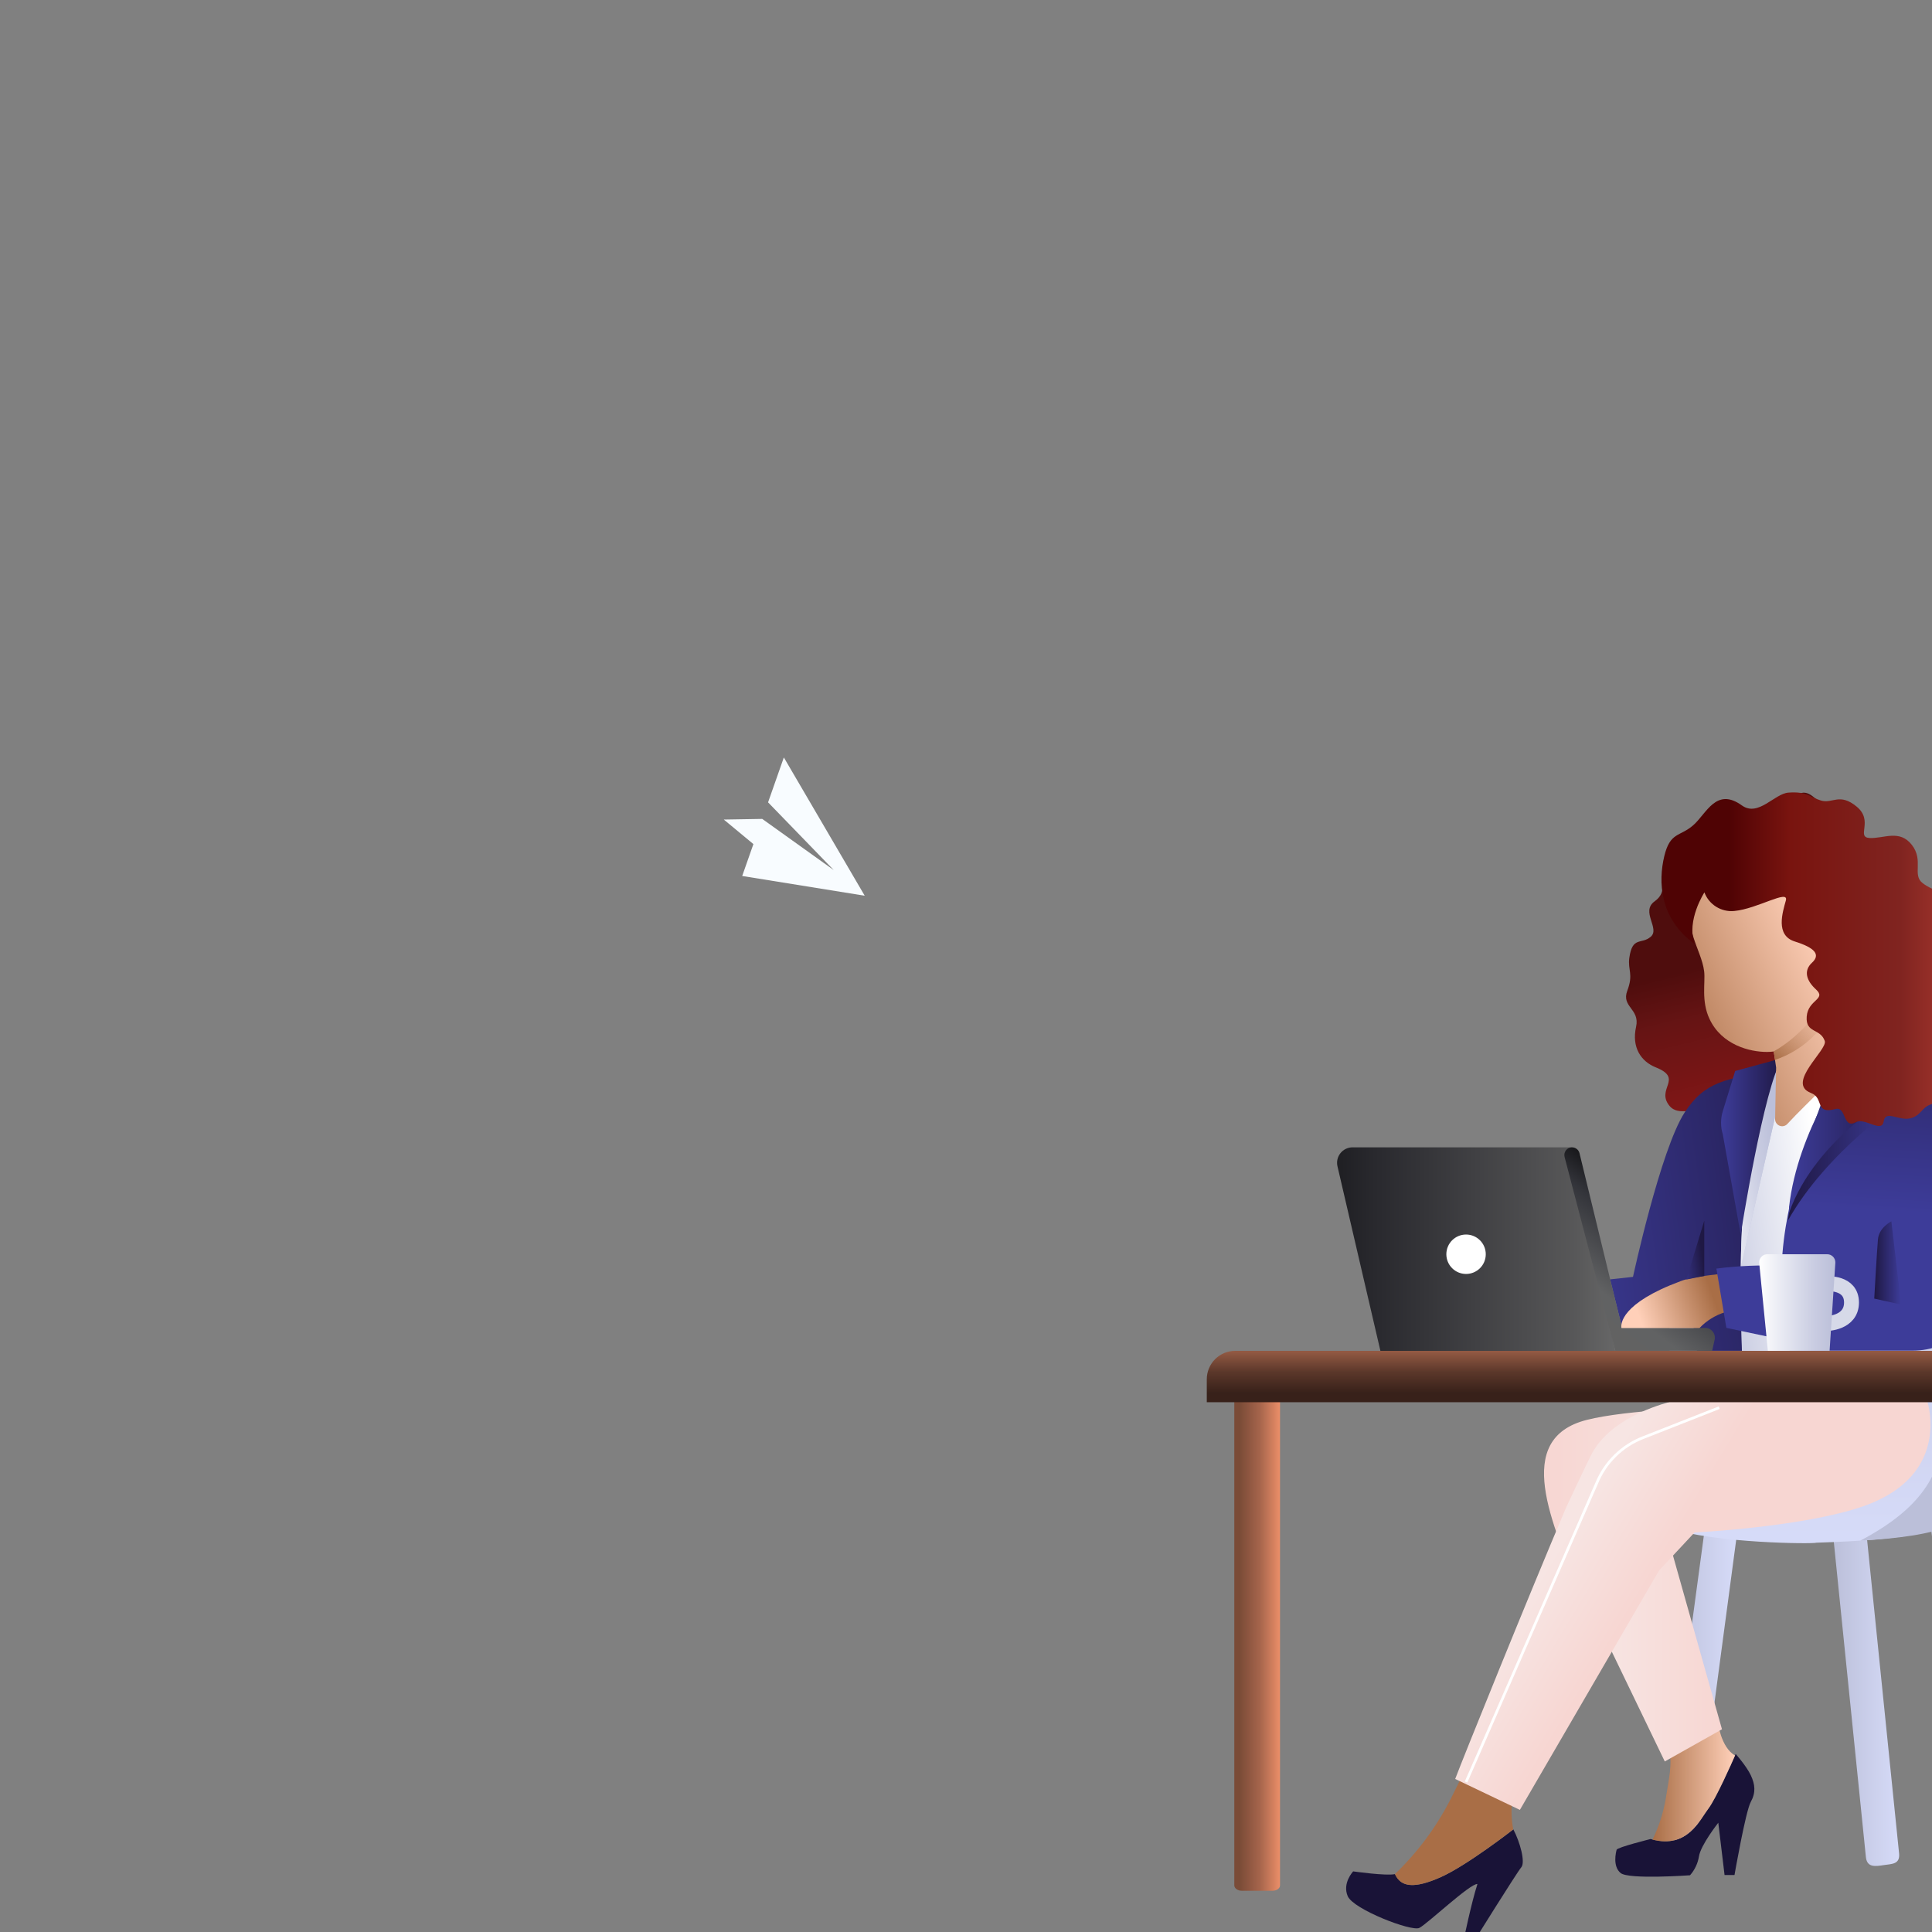 <?xml version="1.0" encoding="UTF-8"?>
<svg preserveAspectRatio="none" viewBox="0 0 512 512" xmlns="http://www.w3.org/2000/svg" xmlns:xlink="http://www.w3.org/1999/xlink" version="1.1">
	<rect x="0" y="0" width="512" height="512" fill="#808080" stroke="none"/>
	<path id="send" d="M229.159 237.378 L207.727 200.734 203.547 212.63 220.949 230.578 202.004 217.022 202 217.034 202.004 217.02 191.814 217.191 199.66 223.691 196.691 232.143 Z" fill="#f8fcff" fill-opacity="1" stroke="none" />
	<g id="Woman">
		<defs>
			<linearGradient id="linear-gradient8" gradientUnits="userSpaceOnUse" x1="441.184" y1="447.242" x2="460.185" y2="447.242">
				<stop offset="0.01" stop-color="#bbbfd9" stop-opacity="1" />
				<stop offset="1" stop-color="#d6dbf8" stop-opacity="1" />
			</linearGradient>
		</defs>
		<path id="Path" d="M445.58 488.193 C444.308 488.184 443.102 487.624 442.274 486.658 441.447 485.692 441.078 484.415 441.263 483.157 L451.63 406.276 460.221 407.247 449.925 484.423 C449.616 486.589 445.58 488.193 445.58 488.193 Z" fill-opacity="1" fill="url(#linear-gradient8)" stroke="none" />
		<defs>
			<linearGradient id="linear-gradient8-1" gradientUnits="userSpaceOnUse" x1="511.597" y1="443.177" x2="530.922" y2="443.177">
				<stop offset="0.01" stop-color="#bbbfd9" stop-opacity="1" />
				<stop offset="1" stop-color="#d6dbf8" stop-opacity="1" />
			</linearGradient>
		</defs>
		<path id="Path-1" d="M522.238 482.545 L511.597 404.211 518.792 401.333 530.828 481.049 C531.324 483.884 529.145 484.402 526.993 484.79 524.842 485.179 522.741 485.445 522.238 482.545 Z" fill-opacity="1" fill="url(#linear-gradient8-1)" stroke="none" />
		<defs>
			<linearGradient id="linear-gradient8-2" gradientUnits="userSpaceOnUse" x1="485.366" y1="448.566" x2="503.302" y2="448.566">
				<stop offset="0.01" stop-color="#bbbfd9" stop-opacity="1" />
				<stop offset="1" stop-color="#d6dbf8" stop-opacity="1" />
			</linearGradient>
		</defs>
		<path id="Path-2" d="M494.46 491.934 L485.366 402.628 494.244 402.628 503.287 491.301 C503.489 494.057 501.388 493.949 499.316 494.258 497.006 494.604 494.683 495.05 494.46 491.934 Z" fill-opacity="1" fill="url(#linear-gradient8-2)" stroke="none" />
		<defs>
			<linearGradient id="linear-gradient8-3" gradientUnits="userSpaceOnUse" x1="486.387" y1="407.679" x2="486.387" y2="288.947">
				<stop offset="0" stop-color="#d6dbf8" stop-opacity="1" />
				<stop offset="0.99" stop-color="#bbbfd9" stop-opacity="1" />
			</linearGradient>
		</defs>
		<path id="Path-3" d="M527.404 392.232 C525.526 406.11 505.1 408.06 481.358 408.83 480.639 409.19 454.407 409.031 442.191 404.916 L442.616 310.941 C442.616 303.027 446.004 289.911 457.588 289.717 477.013 289.393 513.094 286.429 527.216 290.796 530.447 302.394 532.799 315.2 527.418 348.698 524.331 367.864 528.31 385.57 527.403 392.232 Z" fill-opacity="1" fill="url(#linear-gradient8-3)" stroke="none" />
		<defs>
			<linearGradient id="linear-gradient8-4" gradientUnits="userSpaceOnUse" x1="523.677" y1="350.871" x2="534.469" y2="351.95">
				<stop offset="0.01" stop-color="#bbbfd9" stop-opacity="1" />
				<stop offset="1" stop-color="#d6dbf8" stop-opacity="1" />
			</linearGradient>
		</defs>
		<path id="Path-4" d="M522.051 296.617 C526.367 309.567 525.821 317.049 520.072 337.964 510.496 372.821 526.216 390.714 492.999 408.29 513.144 407.139 525.806 404.038 527.403 392.225 528.31 385.563 524.331 367.857 527.403 348.684 531.368 324.013 538.764 303.854 528.929 291.94 526.238 288.645 520.597 292.242 522.051 296.616 Z" fill-opacity="1" fill="url(#linear-gradient8-4)" stroke="none" />
		<path id="Path-5" d="M403.153 494.855 C402.017 496.186 390.477 514.698 390.477 514.698 L387.937 513.899 C387.937 513.899 389.901 504.374 391.534 499.287 389.678 499.042 378.239 509.87 376.145 510.914 374.052 511.957 358.67 505.992 357.166 502.518 355.662 499.042 358.605 495.934 358.605 495.934 358.605 495.934 367.454 497.193 369.692 496.654 371.246 500.107 374.728 500.589 381.714 497.517 388.7 494.445 401.053 484.812 401.053 484.812 402.837 488.2 404.29 493.524 403.153 494.855 Z" fill="#191337" fill-opacity="1" stroke="none" />
		<defs>
			<linearGradient id="linear-gradient8-5" gradientUnits="userSpaceOnUse" x1="805.624" y1="169.352" x2="849.115" y2="169.352">
				<stop offset="0" stop-color="#a96e46" stop-opacity="1" />
				<stop offset="1" stop-color="#ffd0b9" stop-opacity="1" />
			</linearGradient>
		</defs>
		<path id="Path-6" d="M406.456 466.3 C406.456 466.3 401.664 473.2 400.88 476.811 400.096 480.423 401.024 484.812 401.024 484.812 401.024 484.812 388.678 494.445 381.685 497.517 374.692 500.589 371.224 500.107 369.663 496.654 375.653 490.914 380.636 484.209 384.405 476.819 390.498 464.732 391.563 461.66 391.563 461.66 Z" fill-opacity="1" fill="url(#linear-gradient8-5)" stroke="none" />
		<path id="Path-7" d="M463.976 477.524 C462.595 480.013 459.66 496.899 459.66 496.899 L457.026 496.899 455.364 483.042 C455.364 483.042 450.695 488.956 450.242 491.97 449.94 493.825 449.119 495.556 447.875 496.963 447.875 496.963 431.651 498.143 429.485 496.373 427.32 494.604 428.234 490.855 428.428 490.2 428.622 489.546 437.436 487.359 437.436 487.359 L437.939 487.495 C447.206 489.905 450.479 482.243 452.746 479.279 454.796 476.581 458.933 467.192 459.811 465.199 L459.969 464.818 C459.969 464.818 462.847 468.041 463.984 470.473 465.12 472.905 465.35 475.027 463.976 477.524 Z" fill="#191337" fill-opacity="1" stroke="none" />
		<defs>
			<linearGradient id="linear-gradient8-6" gradientUnits="userSpaceOnUse" x1="437.939" y1="472.113" x2="459.804" y2="472.113">
				<stop offset="0" stop-color="#a96e46" stop-opacity="1" />
				<stop offset="1" stop-color="#ffd0b9" stop-opacity="1" />
			</linearGradient>
		</defs>
		<path id="Path-8" d="M459.803 465.221 C458.926 467.214 454.767 476.603 452.738 479.301 450.479 482.265 447.206 489.927 437.932 487.517 439.608 484.106 440.786 480.471 441.429 476.725 442.285 471.07 443.27 467.854 442.285 462.732 441.299 457.609 455.235 456.257 455.235 456.257 455.235 456.257 455.969 463.034 459.803 465.221 Z" fill-opacity="1" fill="url(#linear-gradient8-6)" stroke="none" />
		<defs>
			<linearGradient id="linear-gradient8-7" gradientUnits="userSpaceOnUse" x1="484.337" y1="299.782" x2="469.257" y2="237.348">
				<stop offset="0" stop-color="#8b2827" stop-opacity="1" />
				<stop offset="0.22" stop-color="#801616" stop-opacity="1" />
				<stop offset="0.58" stop-color="#661414" stop-opacity="1" />
				<stop offset="0.78" stop-color="#4f0d0d" stop-opacity="1" />
			</linearGradient>
		</defs>
		<path id="Path-9" d="M516.058 277.328 C516.374 281.112 514.194 284.357 509.842 284.522 505.489 284.688 509.064 291.552 506.108 292.631 503.151 293.71 499.74 290.285 499.273 293.537 498.805 296.789 494.452 298.394 492.121 297.228 489.79 296.063 490.884 294.616 488.236 295.523 487.62 295.745 486.984 295.909 486.337 296.012 484.898 296.192 483.876 295.732 481.862 294.437 479.063 292.631 466.343 289.077 462.897 291.012 459.796 292.753 461.732 296.048 459.861 298.552 457.99 301.056 451.724 299.077 450.774 296.235 449.566 292.638 444.968 296.235 442.378 292.998 438.781 288.487 446.271 285.839 438.781 282.853 434.86 281.285 432.363 277.536 433.579 272.112 434.644 267.335 429.608 266.867 431.248 262.557 432.946 258.111 431.327 257.075 431.788 253.83 432.601 248.017 434.989 250.399 437.479 248.233 439.968 246.068 434.745 241.571 438.472 238.88 442.198 236.189 439.536 233.463 441.292 230.966 444.716 226.146 446.328 226.527 449.76 223.103 453.192 219.678 453.854 223.937 455.566 225.736 L455.566 225.671 C455.731 220.505 456.667 220.131 459.919 217.081 463.171 214.03 462.573 217.498 467.394 218.217 472.214 218.937 473.603 212.03 476.711 210.411 479.819 208.792 481.84 213.289 484.625 214.196 487.409 215.102 485.394 213.476 489.596 217.239 493.798 221.002 492.92 223.916 496.345 224.088 499.769 224.261 503.654 221.743 506.604 225.894 509.554 230.045 506.604 233.808 509.244 235.966 511.885 238.125 514.683 235.786 515.302 240.837 515.921 245.888 512.971 247.866 515.302 250.391 517.633 252.917 512.288 253.327 510.885 257.291 509.482 261.255 510.403 261.608 511.18 265.968 511.957 270.328 515.748 273.536 516.058 277.328 Z" fill-opacity="1" fill="url(#linear-gradient8-7)" stroke="none" />
		<defs>
			<linearGradient id="linear-gradient8-8" gradientUnits="userSpaceOnUse" x1="409.183" y1="397.973" x2="461.983" y2="397.973">
				<stop offset="0" stop-color="#f7d6d2" stop-opacity="1" />
				<stop offset="0.95" stop-color="#f7e5e3" stop-opacity="1" />
			</linearGradient>
		</defs>
		<path id="Path-10" d="M461.983 373.188 C454.069 372.67 431.047 373.613 420.507 376.289 400.722 381.325 411.298 403.628 418.974 422.895 421.608 416.42 426.119 388.009 428.766 384.699 434.148 378.001 454.782 374.404 461.983 373.188 Z" fill-opacity="1" fill="url(#linear-gradient8-8)" stroke="none" />
		<defs>
			<linearGradient id="linear-gradient8-9" gradientUnits="userSpaceOnUse" x1="423.018" y1="434.622" x2="456.343" y2="434.622">
				<stop offset="0.05" stop-color="#f7e5e3" stop-opacity="1" />
				<stop offset="1" stop-color="#f7d6d2" stop-opacity="1" />
			</linearGradient>
		</defs>
		<path id="Path-11" d="M440.594 402.441 L434.407 411.852 423.018 429.162 441.184 466.804 456.343 458.278 Z" fill-opacity="1" fill="url(#linear-gradient8-9)" stroke="none" />
		<defs>
			<linearGradient id="linear-gradient8-10" gradientUnits="userSpaceOnUse" x1="407.837" y1="328.913" x2="492.006" y2="317.33">
				<stop offset="0.01" stop-color="#3d3c99" stop-opacity="1" />
				<stop offset="1" stop-color="#1f1844" stop-opacity="1" />
			</linearGradient>
		</defs>
		<path id="Path-12" d="M470.588 283.817 C457.372 285.702 451.702 286.695 446.429 294.847 440.04 304.718 432.759 338.388 432.759 338.388 L426.694 339.043 429.831 351.734 C429.644 350.676 432.709 345.561 446.925 339.093 448.062 346.727 449.702 357.634 449.702 357.972 L461.652 357.972 C460.99 332.769 460.235 307.228 470.588 283.817 Z" fill-opacity="1" fill="url(#linear-gradient8-10)" stroke="none" />
		<defs>
			<linearGradient id="linear-gradient8-11" gradientUnits="userSpaceOnUse" x1="444.774" y1="324.754" x2="483.135" y2="319.474">
				<stop offset="0.01" stop-color="#bbbfd9" stop-opacity="1" />
				<stop offset="0.29" stop-color="#cacde2" stop-opacity="1" />
				<stop offset="0.84" stop-color="#f2f3f8" stop-opacity="1" />
				<stop offset="1" stop-color="#ffffff" stop-opacity="1" />
			</linearGradient>
		</defs>
		<path id="Path-13" d="M487.387 282.443 L473.243 283.558 461.321 335.755 C461.242 343.151 461.437 350.576 461.624 357.972 L474.3 357.972 C467.53 332.222 478.876 306.387 487.387 282.443 Z" fill-opacity="1" fill="url(#linear-gradient8-11)" stroke="none" />
		<defs>
			<linearGradient id="linear-gradient8-12" gradientUnits="userSpaceOnUse" x1="451.53" y1="311.768" x2="471.804" y2="308.977">
				<stop offset="0" stop-color="#ffffff" stop-opacity="1" />
				<stop offset="0.16" stop-color="#f2f3f8" stop-opacity="1" />
				<stop offset="0.71" stop-color="#cacde2" stop-opacity="1" />
				<stop offset="0.99" stop-color="#bbbfd9" stop-opacity="1" />
			</linearGradient>
		</defs>
		<path id="Path-14" d="M472.358 283.63 L471.444 283.702 470.595 283.825 C465.185 296.055 462.811 308.876 461.861 321.956 461.53 326.546 461.372 331.165 461.329 335.791 L473.25 283.594 Z" fill-opacity="1" fill="url(#linear-gradient8-12)" stroke="none" />
		<defs>
			<linearGradient id="linear-gradient8-13" gradientUnits="userSpaceOnUse" x1="416.363" y1="401.751" x2="439.026" y2="415.42">
				<stop offset="0.05" stop-color="#f7e5e3" stop-opacity="1" />
				<stop offset="1" stop-color="#f7d6d2" stop-opacity="1" />
			</linearGradient>
		</defs>
		<path id="Path-15" d="M510.453 370.296 L452.551 369.526 C452.551 369.526 429.665 371.605 422.075 384.829 421.097 386.534 415.017 399.549 415.017 399.549 405.046 423.054 387.606 466.185 385.642 471.444 L402.786 479.639 439.673 416.197 449.069 406.125 C449.069 406.125 478.042 404.686 493.776 399.175 518.115 390.657 510.453 370.296 510.453 370.296 Z" fill-opacity="1" fill="url(#linear-gradient8-13)" stroke="none" />
		<defs>
			<linearGradient id="linear-gradient8-14" gradientUnits="userSpaceOnUse" x1="336.352" y1="331.086" x2="433.148" y2="331.086">
				<stop offset="0.01" stop-color="#0e0e10" stop-opacity="1" />
				<stop offset="0.29" stop-color="#29292e" stop-opacity="1" />
				<stop offset="0.84" stop-color="#585859" stop-opacity="1" />
				<stop offset="1" stop-color="#6e6e6e" stop-opacity="1" />
			</linearGradient>
		</defs>
		<path id="Path-16" d="M428.068 358.116 L365.85 358.116 354.446 309.092 C354.161 307.871 354.448 306.587 355.228 305.606 356.007 304.624 357.193 304.053 358.446 304.056 L416.607 304.056 Z" fill-opacity="1" fill="url(#linear-gradient8-14)" stroke="none" />
		<defs>
			<linearGradient id="linear-gradient8-15" gradientUnits="userSpaceOnUse" x1="419.96" y1="350.245" x2="443.27" y2="319.761">
				<stop offset="0" stop-color="#626262" stop-opacity="1" />
				<stop offset="0.234" stop-color="#616263" stop-opacity="1" />
				<stop offset="0.71" stop-color="#33343a" stop-opacity="1" />
				<stop offset="0.99" stop-color="#0d0d0f" stop-opacity="1" />
			</linearGradient>
		</defs>
		<path id="Path-17" d="M454.393 355.051 L453.738 357.972 428.068 357.972 414.629 306.61 C414.471 305.999 414.604 305.35 414.99 304.85 415.375 304.351 415.969 304.058 416.6 304.056 417.543 304.056 418.363 304.701 418.586 305.617 L426.716 339.05 429.831 351.734 C429.829 351.775 429.829 351.816 429.831 351.856 L429.831 351.9 451.846 351.9 C452.636 351.891 453.386 352.245 453.882 352.859 454.379 353.473 454.567 354.28 454.393 355.051 Z" fill-opacity="1" fill="url(#linear-gradient8-15)" stroke="none" />
		<path id="Path-18" d="M393.743 332.388 C393.743 335.273 391.404 337.611 388.52 337.611 385.635 337.611 383.297 335.273 383.297 332.388 383.297 329.503 385.635 327.165 388.52 327.165 391.404 327.165 393.743 329.503 393.743 332.388 Z" fill="#ffffff" fill-opacity="1" stroke="none" />
		<defs>
			<linearGradient id="linear-gradient8-16" gradientUnits="userSpaceOnUse" x1="434.939" y1="350.36" x2="454.005" y2="343.525">
				<stop offset="0" stop-color="#ffd0b9" stop-opacity="1" />
				<stop offset="1" stop-color="#a96e46" stop-opacity="1" />
			</linearGradient>
		</defs>
		<path id="Path-19" d="M445.314 339.546 C429.594 345.388 429.485 350.871 429.701 351.935 L450.393 351.935 C452.266 349.978 454.609 348.531 457.199 347.734 L455.35 337.661 C450.99 338.151 447.098 338.798 445.314 339.546 Z" fill-opacity="1" fill="url(#linear-gradient8-16)" stroke="none" />
		<defs>
			<linearGradient id="linear-gradient8-17" gradientUnits="userSpaceOnUse" x1="495.388" y1="242.082" x2="490.337" y2="321.136">
				<stop offset="0" stop-color="#1f1844" stop-opacity="1" />
				<stop offset="0.99" stop-color="#3d3c99" stop-opacity="1" />
			</linearGradient>
		</defs>
		<path id="Path-20" d="M524.403 322.913 C524.403 316.071 521.95 295.278 514.964 287.659 506.547 278.479 491.639 282.263 491.639 282.263 L486.186 282.652 C479.991 300.07 472.948 316.876 472.164 335.467 466.386 335.212 460.597 335.452 454.861 336.187 L457.501 351.9 471.71 354.892 C471.71 354.892 473.545 355.051 474.3 357.936 L506.676 357.936 C509.305 357.966 511.913 357.477 514.353 356.497 516.77 355.497 519.324 353.835 520.518 351.13 522.641 346.396 524.403 337.971 524.403 322.913 Z" fill-opacity="1" fill="url(#linear-gradient8-17)" stroke="none" />
		<path id="Path-21" d="M484.092 340.208 C484.092 340.208 490.668 339.669 490.668 345.18 490.668 350.691 484.092 350.748 484.092 350.748" fill="none" stroke="#d6d9e8" stroke-width="3.95" stroke-opacity="1" stroke-linejoin="round" />
		<defs>
			<linearGradient id="linear-gradient8-18" gradientUnits="userSpaceOnUse" x1="466.199" y1="345.18" x2="486.402" y2="345.18">
				<stop offset="0" stop-color="#ffffff" stop-opacity="1" />
				<stop offset="0.16" stop-color="#f2f3f8" stop-opacity="1" />
				<stop offset="0.71" stop-color="#cacde2" stop-opacity="1" />
				<stop offset="0.99" stop-color="#bbbfd9" stop-opacity="1" />
			</linearGradient>
		</defs>
		<path id="Path-22" d="M484.862 357.972 L468.502 357.972 466.207 334.697 C466.163 334.084 466.383 333.481 466.812 333.04 467.24 332.599 467.837 332.362 468.451 332.388 L484.135 332.388 C484.739 332.361 485.327 332.589 485.755 333.016 486.182 333.442 486.412 334.029 486.387 334.633 Z" fill-opacity="1" fill="url(#linear-gradient8-18)" stroke="none" />
		<defs>
			<linearGradient id="linear-gradient8-19" gradientUnits="userSpaceOnUse" x1="327.129" y1="434.651" x2="339.237" y2="434.651">
				<stop offset="0.11" stop-color="#7a4b37" stop-opacity="1" />
				<stop offset="0.56" stop-color="#a6654c" stop-opacity="1" />
				<stop offset="1" stop-color="#eb8e68" stop-opacity="1" />
			</linearGradient>
		</defs>
		<path id="Path-23" d="M337.23 501.071 L329.107 501.071 C327.999 501.071 327.1 500.424 327.1 499.632 L327.1 368.238 339.215 368.238 339.215 499.589 C339.237 500.424 338.338 501.071 337.23 501.071 Z" fill-opacity="1" fill="url(#linear-gradient8-19)" stroke="none" />
		<defs>
			<linearGradient id="linear-gradient8-20" gradientUnits="userSpaceOnUse" x1="444.458" y1="370.533" x2="444.458" y2="358.259">
				<stop offset="0.11" stop-color="#38211a" stop-opacity="1" />
				<stop offset="0.56" stop-color="#5b372a" stop-opacity="1" />
				<stop offset="1" stop-color="#925943" stop-opacity="1" />
			</linearGradient>
		</defs>
		<path id="Path-24" d="M327.33 357.993 L561.585 357.993 C563.579 357.993 565.491 358.785 566.901 360.195 568.311 361.605 569.103 363.518 569.103 365.512 L569.103 371.605 569.103 371.605 319.812 371.605 319.812 371.605 319.812 365.512 C319.812 363.518 320.604 361.605 322.014 360.195 323.424 358.785 325.336 357.993 327.33 357.993 Z" fill-opacity="1" fill="url(#linear-gradient8-20)" stroke="none" />
		<defs>
			<linearGradient id="linear-gradient8-21" gradientUnits="userSpaceOnUse" x1="456.098" y1="303.789" x2="472.336" y2="303.789">
				<stop offset="0.01" stop-color="#3d3c99" stop-opacity="1" />
				<stop offset="1" stop-color="#1f1844" stop-opacity="1" />
			</linearGradient>
		</defs>
		<path id="Path-25" d="M472.336 280.414 L459.839 283.817 456.566 294.451 C455.943 296.466 455.943 298.623 456.566 300.638 L461.3 327.165 C461.3 327.165 467.466 287.818 472.336 280.414 Z" fill-opacity="1" fill="url(#linear-gradient8-21)" stroke="none" />
		<defs>
			<linearGradient id="linear-gradient8-22" gradientUnits="userSpaceOnUse" x1="439.939" y1="275.889" x2="485.985" y2="254.571">
				<stop offset="0" stop-color="#a96e46" stop-opacity="1" />
				<stop offset="1" stop-color="#ffd0b9" stop-opacity="1" />
			</linearGradient>
		</defs>
		<path id="Path-26" d="M488.236 281.45 C488.236 281.45 488.143 277.522 486.553 265.622 486.553 265.443 486.51 265.27 486.488 265.097 486.327 263.967 486.238 262.828 486.222 261.687 486.265 261.615 486.308 261.543 486.344 261.471 489.79 255.327 489.222 251.291 486.819 249.96 486.504 249.782 486.165 249.651 485.812 249.571 485.812 249.571 486.761 241.751 483.574 235.448 479.351 227.103 467.322 227.009 459.983 229.146 452.645 231.283 446.22 240.125 448.738 248.262 449.738 251.499 451.249 254.442 451.616 257.399 451.983 260.356 450.774 265.263 453.055 270.069 456.307 276.961 463.753 278.796 468.307 278.774 468.887 278.77 469.466 278.732 470.041 278.659 L470.25 279.896 470.689 282.889 470.423 296.559 C470.409 297.333 470.874 298.036 471.592 298.326 472.309 298.616 473.132 298.434 473.66 297.868 478.927 292.12 488.596 283.666 488.236 281.45 Z" fill-opacity="1" fill="url(#linear-gradient8-22)" stroke="none" />
		<defs>
			<linearGradient id="linear-gradient8-23" gradientUnits="userSpaceOnUse" x1="486.733" y1="264.802" x2="470.451" y2="280.781">
				<stop offset="0" stop-color="#ffd0b9" stop-opacity="0" />
				<stop offset="1" stop-color="#a96e46" stop-opacity="1" />
			</linearGradient>
		</defs>
		<path id="Path-27" d="M486.56 265.594 C483.678 272.81 477.773 278.396 470.408 280.875 L470.243 279.868 470.034 278.63 C475.027 275.839 480.603 270.802 486.344 261.45 486.308 261.521 486.265 261.593 486.222 261.665 486.238 262.807 486.327 263.946 486.488 265.076 486.517 265.234 486.531 265.414 486.56 265.594 Z" fill-opacity="1" fill="url(#linear-gradient8-23)" stroke="none" />
		<defs>
			<linearGradient id="linear-gradient8-24" gradientUnits="userSpaceOnUse" x1="489.805" y1="248.845" x2="487.294" y2="251.312">
				<stop offset="0" stop-color="#753200" stop-opacity="1" />
				<stop offset="1" stop-color="#a04400" stop-opacity="1" />
			</linearGradient>
		</defs>
		<path id="Path-28" d="M486.078 248.888 C486.078 248.888 487.61 246.01 489.229 247.809 490.848 249.607 489.229 253.298 489.229 253.298 Z" fill-opacity="1" fill="url(#linear-gradient8-24)" stroke="none" />
		<defs>
			<linearGradient id="linear-gradient8-25" gradientUnits="userSpaceOnUse" x1="473.775" y1="302.905" x2="504.381" y2="302.905">
				<stop offset="0" stop-color="#1f1844" stop-opacity="1" />
				<stop offset="0.99" stop-color="#3d3c99" stop-opacity="1" />
			</linearGradient>
		</defs>
		<path id="Path-29" d="M497.935 282.314 L490.985 283.393 C490.985 283.393 476.452 300.969 474.164 321.287 474.092 321.898 473.79 323.064 473.804 323.488 484.121 305.041 504.402 291.602 504.402 291.602 Z" fill-opacity="1" fill="url(#linear-gradient8-25)" stroke="none" />
		<defs>
			<linearGradient id="linear-gradient8-26" gradientUnits="userSpaceOnUse" x1="474.099" y1="300.782" x2="503.302" y2="300.782">
				<stop offset="0.01" stop-color="#3d3c99" stop-opacity="1" />
				<stop offset="1" stop-color="#1f1844" stop-opacity="1" />
			</linearGradient>
		</defs>
		<path id="Path-30" d="M496.863 280.155 L489.877 281.235 C489.877 281.235 476.408 299.501 474.128 319.819 474.085 320.343 474.085 320.87 474.128 321.395 481.229 301.322 503.287 289.451 503.287 289.451 Z" fill-opacity="1" fill="url(#linear-gradient8-26)" stroke="none" />
		<path id="Path-31" d="M496.697 279.925 L491.395 278.644 489.639 281.278 496.863 280.162 Z" fill="#211a49" fill-opacity="1" stroke="none" />
		<path id="Path-32" d="M455.609 373.052 L435.335 381.03 C429.827 383.197 425.438 387.511 423.176 392.98 L388.52 472.25" fill="none" stroke="#ffffff" stroke-width="0.719" stroke-opacity="1" stroke-linejoin="round" />
		<path id="Path-33" d="M445.45 244.384 C445.447 243.823 445.485 243.263 445.565 242.708 445.493 243.772 445.45 244.384 445.45 244.384 Z" fill="#464b8b" fill-opacity="1" stroke="none" />
		<defs>
			<linearGradient id="linear-gradient8-27" gradientUnits="userSpaceOnUse" x1="440.277" y1="254.226" x2="521.396" y2="254.226">
				<stop offset="0.22" stop-color="#4f0304" stop-opacity="1" />
				<stop offset="0.42" stop-color="#79140f" stop-opacity="1" />
				<stop offset="0.78" stop-color="#802420" stop-opacity="1" />
				<stop offset="1" stop-color="#ac3a30" stop-opacity="1" />
			</linearGradient>
		</defs>
		<path id="Path-34" d="M520.9 282.76 C522.871 286.026 518.633 292.113 513.899 292.307 509.165 292.501 509.842 295.185 506.626 296.264 503.41 297.343 499.697 293.911 499.194 297.17 498.69 300.43 494.28 296.077 491.812 297.401 488.28 299.293 489.359 293.134 486.445 293.897 480.725 295.401 483.567 291.019 479.898 289.638 473.221 287.055 484.387 278.213 483.581 275.867 482.394 272.428 478.459 273.911 478.797 269.392 479.135 264.874 484.143 264.845 481.243 262.198 478.797 259.975 477.833 257.305 480.2 255.125 482.567 252.946 480.869 251.14 475.639 249.506 470.408 247.873 472.423 241.715 473.272 238.635 474.121 235.556 465.71 240.866 459.602 241.42 456.151 241.763 452.902 239.74 451.688 236.492 451.688 236.492 446.839 243.938 449.091 250.161 439.738 243.413 439.443 233.614 441.047 226.916 442.601 220.44 445.155 221.793 448.695 218.721 452.235 215.649 454.767 208.526 461.609 213.44 465.976 216.577 470.243 210.311 473.955 210.052 478.991 209.699 479.531 211.239 482.589 212.152 485.646 213.066 487.488 209.994 492.057 213.778 496.625 217.563 491.769 221.908 495.496 222.081 499.222 222.254 503.41 219.728 506.654 223.894 509.899 228.06 506.654 231.865 509.532 234.045 512.41 236.225 513.892 235.484 516.122 238.938 518.849 243.168 513.59 246.003 516.122 248.535 518.655 251.068 519.842 253.24 518.317 257.233 516.792 261.226 521.31 261.86 521.31 268.133 521.266 272.615 515.187 273.306 520.9 282.76 Z" fill-opacity="1" fill="url(#linear-gradient8-27)" stroke="none" />
		<defs>
			<linearGradient id="linear-gradient8-28" gradientUnits="userSpaceOnUse" x1="496.697" y1="334.699" x2="503.813" y2="334.699">
				<stop offset="0" stop-color="#1f1844" stop-opacity="1" />
				<stop offset="0.99" stop-color="#3d3c99" stop-opacity="1" />
			</linearGradient>
		</defs>
		<path id="Path-35" d="M503.813 345.729 L501.237 323.67 C501.237 323.67 497.963 325.289 497.683 328.411 497.402 331.534 496.697 344.139 496.697 344.139 Z" fill-opacity="1" fill="url(#linear-gradient8-28)" stroke="none" />
		<defs>
			<linearGradient id="linear-gradient8-29" gradientUnits="userSpaceOnUse" x1="443.594" y1="332.078" x2="450.911" y2="331.071">
				<stop offset="0.01" stop-color="#3d3c99" stop-opacity="1" />
				<stop offset="1" stop-color="#1f1844" stop-opacity="1" />
			</linearGradient>
		</defs>
		<path id="Path-36" d="M451.652 323.495 L446.904 339.093 451.652 338.129 Z" fill-opacity="1" fill="url(#linear-gradient8-29)" stroke="none" />
	</g>
</svg>
